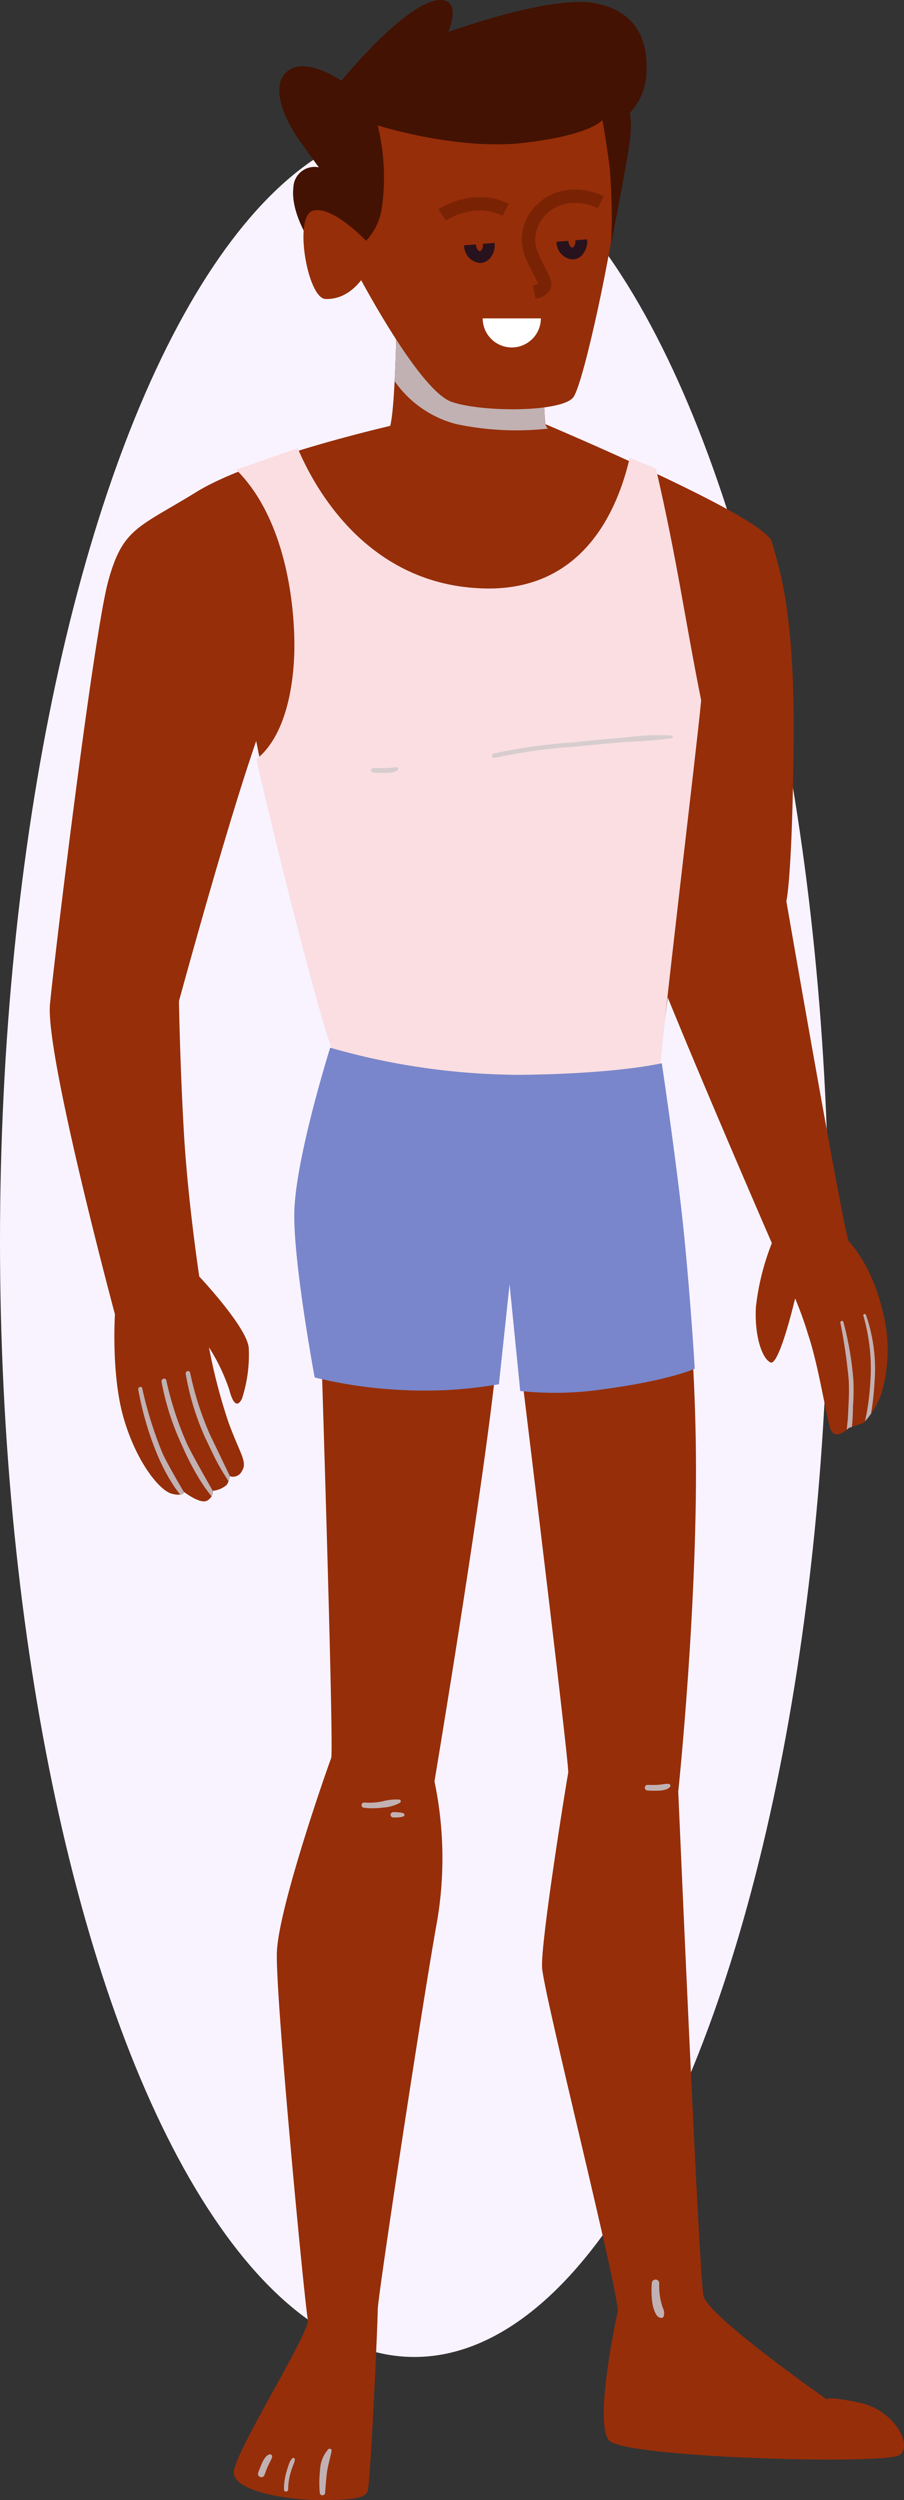 <svg id="Grupo_6224" data-name="Grupo 6224" xmlns="http://www.w3.org/2000/svg" width="128.04" height="354.011" viewBox="0 0 128.04 354.011">
  <rect x="0" y="0" width="128.04" height="354.011" fill="#333333" stroke="none"/>
  <ellipse id="Elipse_529" data-name="Elipse 529" cx="58.696" cy="157.943" rx="58.696" ry="157.943" transform="translate(0 17.866)" fill="#f8f3ff"/>
  <g id="Grupo_6223" data-name="Grupo 6223" transform="translate(7.043)">
    <path id="Trazado_21371" data-name="Trazado 21371" d="M214.531,241.871s-.139,19.365-1.238,20.051-19.088,9.888-21.836,13.6,4.669,40.649,8.791,54.931,5.355,19.227,5.355,19.227,14.557,5.219,29.115,4.944,16.753-1.646,16.753-1.646,6.182-46.97,6.318-50.951-9.749-32.274-10.438-33.648-11.534-5.219-11.809-7.279-.413-11.948-.413-11.948l-21.011-7.14" transform="translate(-165.329 -201.047)" fill="#962e09"/>
    <path id="Trazado_21372" data-name="Trazado 21372" d="M228.338,265.973c-5.774,7.559-13.741,15.662-17.991,27.741s-11.121,37.356-11.121,37.356.128,8.514.686,18.4,2.191,20.6,2.191,20.6,6.87,7.279,7.009,10.165a20.08,20.08,0,0,1-.966,7.14c-.408.824-1.094,1.374-1.782-1.235a27.06,27.06,0,0,0-2.887-6.043,79.139,79.139,0,0,0,2.748,10.574c1.654,4.541,2.738,5.635,1.921,6.94a1.408,1.408,0,0,1-1.3.806,1.091,1.091,0,0,1-.408-.09,2.8,2.8,0,0,1-.19.727,1.882,1.882,0,0,1-.29.547,3.538,3.538,0,0,1-1.711.778h-.01l-.211.049a1.236,1.236,0,0,1-.177.768,1.818,1.818,0,0,1-.637.606c-.7.4-2.121-.439-2.848-.927l-.01-.008c-.27-.18-.439-.311-.439-.311s.062.339-.506.4a3.627,3.627,0,0,1-1.145-.118c-1.782-.408-5.078-4.531-6.87-10.713s-1.235-14.7-1.235-14.7-9.886-36.8-9.2-43.939,6.185-52.332,8.244-59.878,4.251-7.559,12.495-12.636,28.565-9.618,28.565-9.618S234.1,258.427,228.338,265.973Z" transform="translate(-180.921 -189.308)" fill="#962e09"/>
    <path id="Trazado_21373" data-name="Trazado 21373" d="M256.907,386.517a10.965,10.965,0,0,1-1.6,3.336,7.638,7.638,0,0,1-.886,1.1,1.351,1.351,0,0,1-.4.3c-.388.131-1.025.339-1.433.478-.249.09-.419.141-.419.141a3.755,3.755,0,0,1-.308.267c-.6.488-1.9,1.295-2.368-.267-.619-2.062-1.654-8.863-3.1-13.183a51.788,51.788,0,0,0-1.852-5.147s-2.26,9.677-3.506,9.059-2.26-3.912-2.049-7.826a34.984,34.984,0,0,1,2.26-9.059s-17.1-39.349-18.749-45.323-14.824-71.279-14.824-71.279,32.546,13.6,33.573,17.305,3.3,9.885,3.085,28.842S243.3,317.3,243.3,317.3s8.244,47.594,8.861,48.21,3.3,3.7,4.741,9.677A21.912,21.912,0,0,1,256.907,386.517Z" transform="translate(-138.966 -189.684)" fill="#962e09"/>
    <path id="Trazado_21374" data-name="Trazado 21374" d="M203.427,307.91s1.854,57.885,1.443,58.915-7.487,21.15-7.692,27.535,3.983,50.332,4.394,51.98-10.5,18.952-10.5,21.63,7.62,3.914,12.153,3.914,6.385-.208,6.8-1.238,1.441-23.9,1.441-25.75,6.593-45.113,8.447-55.206a53.21,53.21,0,0,0-.413-19.571s8.034-48,9.064-62.624-14.624-14.008-18.952-10.5S203.427,307.91,203.427,307.91Z" transform="translate(-165.006 -117.874)" fill="#962e09"/>
    <path id="Trazado_21375" data-name="Trazado 21375" d="M206.307,302.179s8.445,68.8,8.239,69.833-3.914,23.9-3.706,27.6,11.123,46.9,10.71,48.752-3.3,15.726-1.235,18.2,39.347,3.5,41.2,2.06-.822-6.385-5.766-7.415-4.533-.413-4.533-.413S234.322,448.987,233.7,446.1s-3.57-71.412-3.57-71.412,2.884-27.33,2.473-49.99-3.023-31.791-3.023-31.791Z" transform="translate(-141.107 -121.001)" fill="#962e09"/>
    <g id="Grupo_6203" data-name="Grupo 6203" transform="translate(48.789 40.824)">
      <path id="Trazado_21376" data-name="Trazado 21376" d="M221.3,260.928c-.275-2.06-.413-11.948-.413-11.948l-20.6-7c-.013,1.371-.085,7.726-.347,12.872a15.3,15.3,0,0,0,8.725,6.077,41.32,41.32,0,0,0,13,.645A1.279,1.279,0,0,1,221.3,260.928Z" transform="translate(-199.878 -241.702)" fill="#c1b1b3" style="mix-blend-mode: multiply;isolation: isolate"/>
      <path id="Trazado_21377" data-name="Trazado 21377" d="M199.917,242.01l.411.139,0-.277Z" transform="translate(-199.917 -241.871)" fill="#c1b1b3" style="mix-blend-mode: multiply;isolation: isolate"/>
    </g>
    <path id="Trazado_21378" data-name="Trazado 21378" d="M197.891,235.151c-1.649,1.924-1.374,18.816.822,23.074S208.6,276.488,212.86,278s15.793,1.513,17.3-.686,5.632-21.7,6.318-28.84-.55-17.442-4.669-19.088S199.538,233.23,197.891,235.151Z" transform="translate(-155.968 -221.107)" fill="#962e09"/>
    <path id="Trazado_21379" data-name="Trazado 21379" d="M203.4,261.925a8.688,8.688,0,0,0,4.669-6.249,30.916,30.916,0,0,0-.55-11.948s11.183,3.58,20.737,2.473c9.477-1.1,11.09-3.228,11.09-3.228s.516,2.782,1.03,6.7a81.857,81.857,0,0,1,.205,10.815s2.165-11.021,2.576-14.008a15.172,15.172,0,0,0,.1-4.533A8.747,8.747,0,0,0,245.528,237c.5-4.924-1.133-9.58-7.517-10.61s-20.5,4.122-20.5,4.122,2.034-4.674-1.235-4.533c-4.739.205-13.9,11.432-13.9,11.432s-4.841-3.4-7.52-1.441-.611,6.762,1.443,9.683c1.957,2.782,2.884,4.017,2.884,4.017a3.007,3.007,0,0,0-3.606,2.884c-.411,3.5,2.265,7.723,3.4,9.166S203.4,261.925,203.4,261.925Z" transform="translate(-161.067 -225.976)" fill="#431202"/>
    <path id="Trazado_21380" data-name="Trazado 21380" d="M203.782,241.905s-4.805-5.08-7.551-4.256-.735,12.392,1.785,12.495c3.3.139,5.355-2.746,6.179-4.394S203.782,241.905,203.782,241.905Z" transform="translate(-158.977 -207.81)" fill="#962e09"/>
    <path id="Trazado_21381" data-name="Trazado 21381" d="M250.666,253.583l-3.722-1.533c-1.759,7.6-6.688,18.767-20.449,18.494-16.715-.331-24.25-14.352-26.569-19.853l-8.725,3.028c5.971,5.871,8.052,15.9,8.242,23.921.128,5.45-.878,13.517-5.368,17.079l.01.062c.824,3.983,8.63,36.28,10.987,41.751,5.9,2.82,12.7,3.814,19.134,4.407,11.766,1.084,25.362.077,26.459-1.937l.55.411c0-3.375,5.237-46.248,5.851-53.033C254.7,274.571,253.688,266.63,250.666,253.583Z" transform="translate(-164.798 -187.214)" fill="#fadee1"/>
    <g id="Grupo_6204" data-name="Grupo 6204" transform="translate(62.627 104.068)">
      <path id="Trazado_21382" data-name="Trazado 21382" d="M205.7,269.751a77.311,77.311,0,0,1,11.555-1.61c2.489-.257,4.98-.491,7.474-.683a58.364,58.364,0,0,0,6.069-.509c.226-.041.141-.344-.049-.367a33.07,33.07,0,0,0-6.331.249q-3.829.308-7.654.722a76.14,76.14,0,0,0-11.231,1.59.316.316,0,0,0,.167.609Z" transform="translate(-205.305 -266.495)" fill="#d7cdce"/>
    </g>
    <g id="Grupo_6205" data-name="Grupo 6205" transform="translate(45.528 108.638)">
      <path id="Trazado_21383" data-name="Trazado 21383" d="M198.957,269.036c.578.008,1.153.056,1.731.051a5.061,5.061,0,0,0,.86-.059,2.062,2.062,0,0,0,.822-.316c.177-.118.128-.452-.118-.437-.131.01-.262,0-.393.018s-.267.041-.4.054c-.275.026-.55.051-.827.059-.557.013-1.115-.018-1.672-.01a.32.32,0,0,0,0,.64Z" transform="translate(-198.647 -268.275)" fill="#d7cdce"/>
    </g>
    <g id="Grupo_6206" data-name="Grupo 6206" transform="translate(44.158 254.785)" style="mix-blend-mode: multiply;isolation: isolate">
      <path id="Trazado_21384" data-name="Trazado 21384" d="M198.489,326.38a10.246,10.246,0,0,0,2.63-.028,5.611,5.611,0,0,0,2.437-.681c.162-.105.17-.419-.059-.455a7.276,7.276,0,0,0-2.45.265,9.719,9.719,0,0,1-2.558.152.377.377,0,0,0-.375.372.384.384,0,0,0,.375.375Z" transform="translate(-198.114 -325.178)" fill="#c1b1b3"/>
    </g>
    <g id="Grupo_6207" data-name="Grupo 6207" transform="translate(48.27 256.605)" style="mix-blend-mode: multiply;isolation: isolate">
      <path id="Trazado_21385" data-name="Trazado 21385" d="M200.1,326.647c.234,0,.465.005.7-.018l.352-.038a.836.836,0,0,0,.211-.044l.172-.062a.229.229,0,0,0,0-.437l-.172-.062a.825.825,0,0,0-.211-.044c-.118-.013-.234-.026-.352-.036a6.359,6.359,0,0,0-.7-.021.38.38,0,1,0,0,.76Z" transform="translate(-199.715 -325.887)" fill="#c1b1b3"/>
    </g>
    <g id="Grupo_6208" data-name="Grupo 6208" transform="translate(84.237 252.591)" style="mix-blend-mode: multiply;isolation: isolate">
      <path id="Trazado_21386" data-name="Trazado 21386" d="M214.115,325.269a15.849,15.849,0,0,0,1.639.026,3.677,3.677,0,0,0,.837-.116,2.573,2.573,0,0,0,.388-.136,1.967,1.967,0,0,0,.344-.257.267.267,0,0,0-.185-.452c-.118,0-.236-.015-.352-.008s-.239.036-.357.049c-.275.026-.485.067-.755.085-.519.039-1.04.026-1.559.015a.4.4,0,0,0,0,.794Z" transform="translate(-213.719 -324.324)" fill="#c1b1b3"/>
    </g>
    <g id="Grupo_6209" data-name="Grupo 6209" transform="translate(38.189 346.737)" style="mix-blend-mode: multiply;isolation: isolate">
      <path id="Trazado_21387" data-name="Trazado 21387" d="M196.609,367.223c.082-.991.134-2,.275-2.984s.455-1.939.637-2.915a.275.275,0,0,0-.457-.265A4.649,4.649,0,0,0,195.89,364a16.665,16.665,0,0,0-.044,3.221.382.382,0,0,0,.763,0Z" transform="translate(-195.79 -360.981)" fill="#c1b1b3"/>
    </g>
    <g id="Grupo_6210" data-name="Grupo 6210" transform="translate(33.18 348.045)" style="mix-blend-mode: multiply;isolation: isolate">
      <path id="Trazado_21388" data-name="Trazado 21388" d="M194.431,366.013a8.355,8.355,0,0,1,.293-2.224c.092-.354.205-.706.334-1.053q.1-.254.2-.509a1.3,1.3,0,0,0,.11-.539.205.205,0,0,0-.347-.144,2.3,2.3,0,0,0-.534.994,11.5,11.5,0,0,0-.352,1.13,8.817,8.817,0,0,0-.3,2.345.3.3,0,0,0,.591,0Z" transform="translate(-193.84 -361.49)" fill="#c1b1b3"/>
    </g>
    <g id="Grupo_6211" data-name="Grupo 6211" transform="translate(29.494 347.539)" style="mix-blend-mode: multiply;isolation: isolate">
      <path id="Trazado_21389" data-name="Trazado 21389" d="M193.343,364.182c.08-.221.159-.442.244-.663.041-.108.082-.216.126-.324l.031-.077c.049-.121-.023.051.008-.018l.074-.17c.1-.205.208-.4.3-.6.049-.105.108-.2.159-.306a2.554,2.554,0,0,0,.118-.36.3.3,0,0,0-.105-.311.31.31,0,0,0-.329-.023,1.172,1.172,0,0,0-.336.19,2.324,2.324,0,0,0-.221.257,3.348,3.348,0,0,0-.406.7c-.221.475-.4.966-.583,1.454a.478.478,0,0,0,.331.583.489.489,0,0,0,.586-.331Z" transform="translate(-192.404 -361.293)" fill="#c1b1b3"/>
    </g>
    <g id="Grupo_6212" data-name="Grupo 6212" transform="translate(85.238 322.788)" style="mix-blend-mode: multiply;isolation: isolate">
      <path id="Trazado_21390" data-name="Trazado 21390" d="M214.143,352.185a14.047,14.047,0,0,0,.051,2.566,5.468,5.468,0,0,0,.311,1.31c.185.465.431.986.989,1.03a.369.369,0,0,0,.324-.185,1.593,1.593,0,0,0-.118-1.253c-.121-.372-.226-.758-.313-1.14a9.676,9.676,0,0,1-.185-2.327.529.529,0,0,0-1.058,0Z" transform="translate(-214.109 -351.656)" fill="#c1b1b3"/>
    </g>
    <g id="Grupo_6213" data-name="Grupo 6213" transform="translate(111.981 187.035)" style="mix-blend-mode: multiply;isolation: isolate">
      <path id="Trazado_21391" data-name="Trazado 21391" d="M226.308,310.977a27.58,27.58,0,0,1-.149,2.835c-.249.09-.419.141-.419.141a3.752,3.752,0,0,1-.308.267c.031-.457.09-.914.131-1.364.059-.776.09-1.544.118-2.319a30.2,30.2,0,0,0,.031-3.305,78.049,78.049,0,0,0-1.187-8.154c-.049-.28.36-.4.429-.121a45.081,45.081,0,0,1,1.415,8.275A30.922,30.922,0,0,1,226.308,310.977Z" transform="translate(-224.521 -298.799)" fill="#c1b1b3"/>
    </g>
    <g id="Grupo_6214" data-name="Grupo 6214" transform="translate(115.233 186.075)" style="mix-blend-mode: multiply;isolation: isolate">
      <path id="Trazado_21392" data-name="Trazado 21392" d="M227.371,308.176a38.629,38.629,0,0,1-.429,4c-.021.11-.031.218-.049.339a7.633,7.633,0,0,1-.886,1.1c.139-.526.247-1.066.336-1.6a37.164,37.164,0,0,0,.439-3.942,26.892,26.892,0,0,0-.986-9.421c-.069-.239.29-.329.37-.1A23.4,23.4,0,0,1,227.371,308.176Z" transform="translate(-225.788 -298.426)" fill="#c1b1b3"/>
    </g>
    <g id="Grupo_6215" data-name="Grupo 6215" transform="translate(12.533 196.388)" style="mix-blend-mode: multiply;isolation: isolate">
      <path id="Trazado_21393" data-name="Trazado 21393" d="M192.258,317.3s.062.339-.506.4c-.29-.367-.568-.734-.837-1.125a28.131,28.131,0,0,1-2.44-4.618,44.635,44.635,0,0,1-2.669-9.141c-.069-.378.488-.537.568-.159a55.657,55.657,0,0,0,2.817,9.061C189.89,313.32,192.258,317.3,192.258,317.3Z" transform="translate(-185.801 -302.441)" fill="#c1b1b3"/>
    </g>
    <g id="Grupo_6216" data-name="Grupo 6216" transform="translate(15.829 195.215)" style="mix-blend-mode: multiply;isolation: isolate">
      <path id="Trazado_21394" data-name="Trazado 21394" d="M194.358,317.889a1.236,1.236,0,0,1-.177.768c-.141-.17-.259-.339-.38-.488a21.8,21.8,0,0,1-1.343-1.952,37.689,37.689,0,0,1-2.46-4.769,37.077,37.077,0,0,1-2.907-9.02c-.069-.439.578-.64.678-.19a46.7,46.7,0,0,0,2.869,8.84C191.353,312.673,194.358,317.889,194.358,317.889Z" transform="translate(-187.084 -301.984)" fill="#c1b1b3"/>
    </g>
    <g id="Grupo_6217" data-name="Grupo 6217" transform="translate(19.252 194.144)" style="mix-blend-mode: multiply;isolation: isolate">
      <path id="Trazado_21395" data-name="Trazado 21395" d="M194.679,316.442a2.8,2.8,0,0,1-.19.727c-.17-.249-.329-.519-.478-.758-.4-.616-.768-1.253-1.115-1.9-.609-1.156-1.156-2.35-1.723-3.524a37.538,37.538,0,0,1-2.748-9.012c-.09-.408.526-.586.627-.17a44.021,44.021,0,0,0,2.859,8.881C192.489,311.863,194.679,316.442,194.679,316.442Z" transform="translate(-188.417 -301.567)" fill="#c1b1b3"/>
    </g>
    <path id="Trazado_21396" data-name="Trazado 21396" d="M199.493,283.739a98.3,98.3,0,0,0,26.78,3.845c14.008-.136,20.187-1.646,20.187-1.646s2.2,14.693,3.159,24.307,1.51,18.952,1.51,18.952-3.57,1.649-12.772,2.884a47.014,47.014,0,0,1-11.948.275l-1.51-15.107-1.51,14.146a61.46,61.46,0,0,1-13.6.824,64.278,64.278,0,0,1-12.495-1.785s-3.023-16.206-2.884-23.349C194.559,299.4,199.493,283.739,199.493,283.739Z" transform="translate(-159.768 -135.384)" fill="#7986cb"/>
    <g id="Grupo_6218" data-name="Grupo 6218" transform="translate(71.783 33.89)">
      <path id="Trazado_21397" data-name="Trazado 21397" d="M211.1,242.014a2.48,2.48,0,0,1-2.229-2.5l1.664-.131c.049.624.372.953.58.963a.314.314,0,0,0,.185-.121,1.293,1.293,0,0,0,.234-.922l1.664-.131a2.933,2.933,0,0,1-.632,2.137,1.926,1.926,0,0,1-1.32.7C211.2,242.012,211.146,242.014,211.1,242.014Z" transform="translate(-208.87 -239.171)" fill="#28121e"/>
    </g>
    <g id="Grupo_6219" data-name="Grupo 6219" transform="translate(58.697 34.396)">
      <path id="Trazado_21398" data-name="Trazado 21398" d="M206,242.211a2.48,2.48,0,0,1-2.229-2.5l1.664-.131c.046.624.383.935.58.963a.308.308,0,0,0,.182-.121,1.28,1.28,0,0,0,.236-.922l1.664-.131a2.954,2.954,0,0,1-.629,2.137,1.943,1.943,0,0,1-1.325.7C206.1,242.209,206.051,242.211,206,242.211Z" transform="translate(-203.775 -239.368)" fill="#28121e"/>
    </g>
    <g id="Grupo_6220" data-name="Grupo 6220" transform="translate(55.055 27.907)">
      <path id="Trazado_21399" data-name="Trazado 21399" d="M203.41,240.146l-1.053-1.582c.2-.134,4.99-3.244,9.947-.768l-.848,1.7C207.46,237.5,203.451,240.117,203.41,240.146Z" transform="translate(-202.357 -236.842)" fill="#792304"/>
    </g>
    <g id="Grupo_6221" data-name="Grupo 6221" transform="translate(66.873 26.848)">
      <path id="Trazado_21400" data-name="Trazado 21400" d="M208.9,251.846l-.378-1.859a2.006,2.006,0,0,0,.773-.252c-.069-.074-.444-.809-.773-1.454-.283-.55-.614-1.2-.955-1.962a6.941,6.941,0,0,1-.362-1,6.783,6.783,0,0,1,1.012-5.74,7.42,7.42,0,0,1,5.56-3.128,9.15,9.15,0,0,1,4.777.922l-.848,1.7a7.027,7.027,0,0,0-3.793-.724,5.515,5.515,0,0,0-4.143,2.322,4.825,4.825,0,0,0-.735,4.135,4.97,4.97,0,0,0,.265.727c.329.735.645,1.354.914,1.877.711,1.389,1.179,2.309.745,3.213A2.681,2.681,0,0,1,208.9,251.846Z" transform="translate(-206.958 -236.429)" fill="#792304"/>
    </g>
    <g id="Grupo_6222" data-name="Grupo 6222" transform="translate(61.32 45.082)">
      <path id="Trazado_21401" data-name="Trazado 21401" d="M204.8,243.529a4.118,4.118,0,1,0,8.237,0Z" transform="translate(-204.796 -243.529)" fill="#fff"/>
    </g>
  </g>
</svg>
